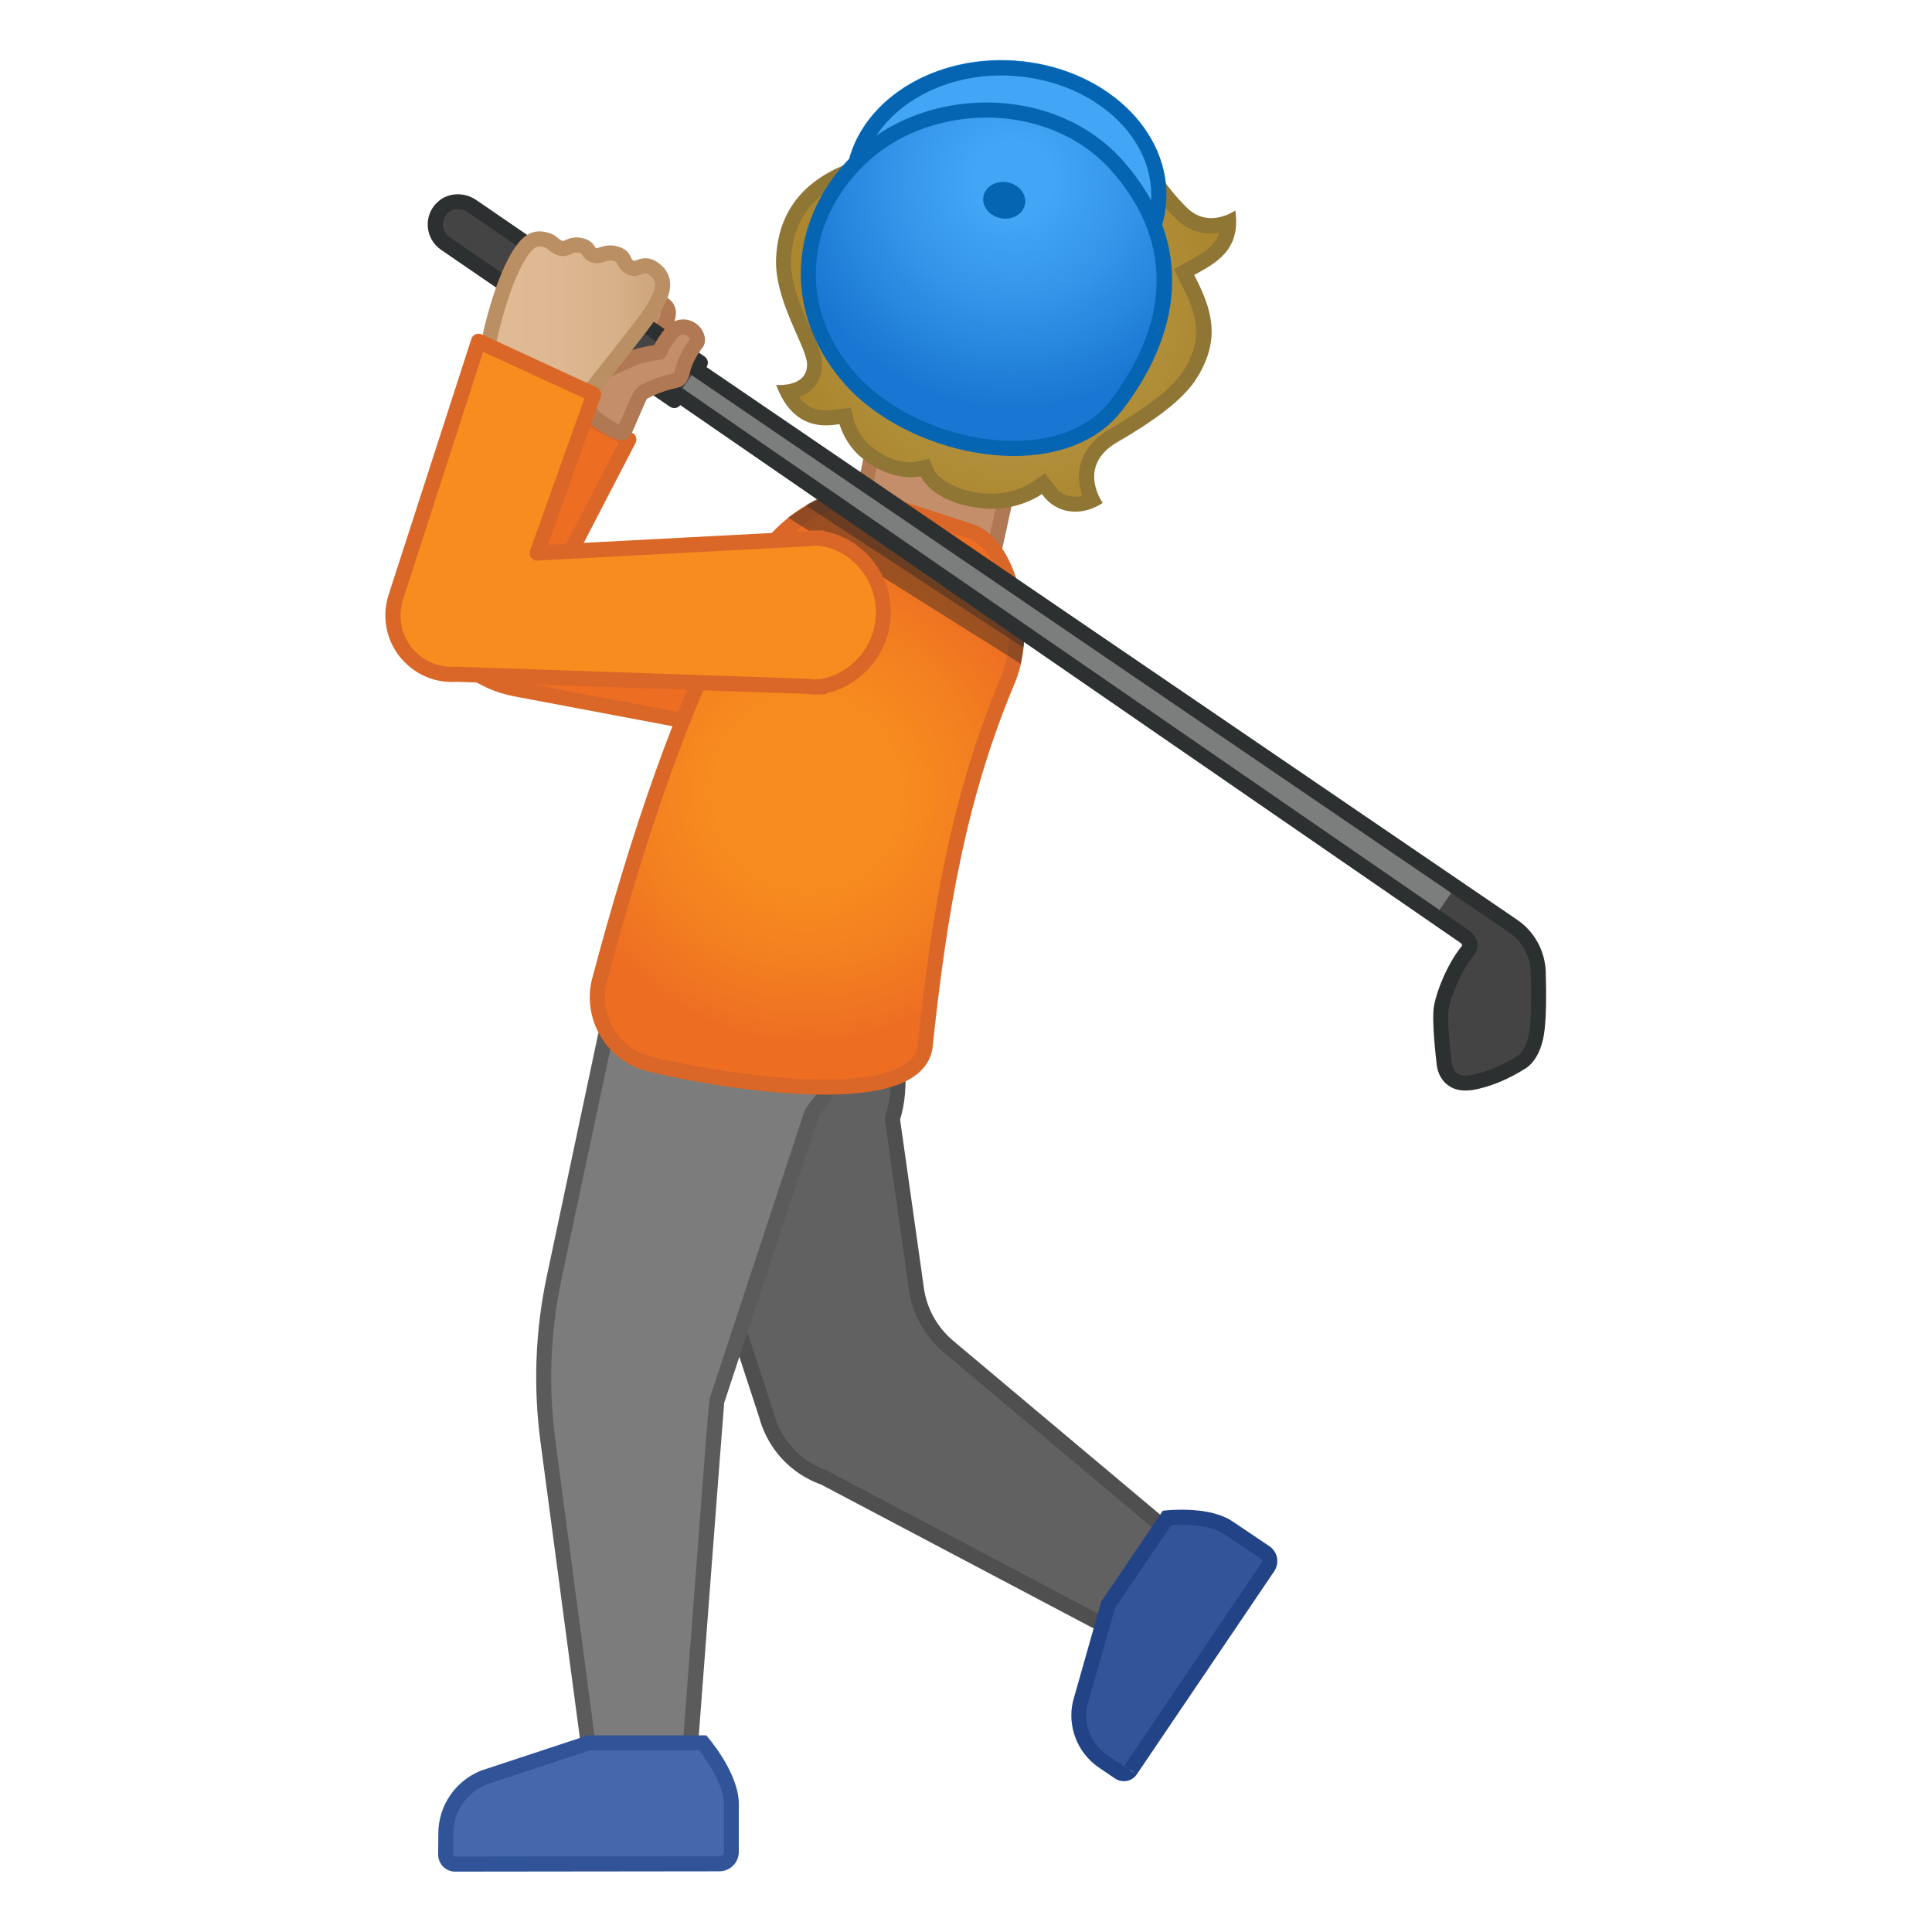 <svg viewBox="0 0 128 128" xmlns="http://www.w3.org/2000/svg" xmlns:xlink="http://www.w3.org/1999/xlink">
  <g id="Layer_3">
    <g>
      <g>
        <path d="M37.13,37.86 l4.53-8.74l-6.84-3.6l-5.85,11.29c-0.81,1.56-0.81,3.42,0,4.98l0,0c1.04,2.01,2.95,3.43,5.17,3.85l20.62,3.89l1.38-9.78 L37.13,37.86z" fill="#ED6D23" stroke="#DA6727" stroke-linecap="round" stroke-linejoin="round" stroke-miterlimit="10"/>
        <g>
          <path d="M46.71,60.35c6.15-1.06,12.01,3.06,13.07,9.22s-3.06,12.01-9.22,13.07S40.55,61.42,46.71,60.35z" fill="#444444"/>
          <g>
            <path d="M54.64,97.91c-1.14-0.41-2.08-1.08-2.78-1.97c-0.5-0.64-0.86-1.36-1.07-2.13L42.4,68.16 c1.02-2.69,3.08-6.92,4.45-7.32c1.25-0.36,2.44-0.55,3.54-0.55c2.84,0,5.12,1.19,6.78,3.52c2.39,3.37,2.7,8.15,1.99,10.17 c-0.03,0.08-0.03,0.16-0.02,0.23l1.58,11.18c0.21,1.49,0.96,2.84,2.11,3.8l16.39,13.77l-3.25,6.2L54.64,97.91z" fill="#616161"/>
            <path d="M50.39,60.79c2.67,0,4.81,1.11,6.37,3.31c2.3,3.24,2.6,7.8,1.93,9.71c-0.05,0.15-0.07,0.31-0.05,0.47 l1.58,11.18c0.23,1.61,1.04,3.07,2.28,4.12l16.08,13.51l-2.83,5.4L54.87,97.47c-0.04-0.02-0.09-0.04-0.13-0.06 c-0.98-0.35-1.84-0.97-2.48-1.78c-0.46-0.59-0.79-1.24-0.98-1.96c0-0.02-0.01-0.03-0.01-0.05l-8.33-25.46 c1.21-3.15,3.09-6.57,4.06-6.86C48.19,60.96,49.34,60.79,50.39,60.79 M50.39,59.79c-1.11,0-2.34,0.18-3.68,0.57 c-2.17,0.63-4.84,7.79-4.84,7.79l8.44,25.79c0.22,0.82,0.61,1.6,1.16,2.31c0.79,1,1.82,1.71,2.94,2.11l21.76,11.49l3.67-7 L63.14,88.82c-1.05-0.89-1.74-2.13-1.93-3.49l-1.58-11.18C60.91,70.48,59.06,59.79,50.39,59.79L50.39,59.79z" fill="#4F4F4F"/>
          </g>
          <g>
            <path d="M74.45,117.5c-0.11,0-0.21-0.03-0.3-0.09l-1.09-0.74c-1.24-0.85-1.83-2.36-1.5-3.83l1.86-6.52l3.9-5.76 c0.21-0.02,0.54-0.04,0.95-0.04c0.95,0,2.27,0.12,3.12,0.7l2.42,1.63c0.15,0.1,0.26,0.26,0.29,0.44c0.04,0.18,0,0.37-0.11,0.52 l-9.1,13.45C74.8,117.42,74.63,117.5,74.45,117.5z" fill="#325599"/>
            <path d="M78.27,101.02c1.25,0,2.26,0.22,2.84,0.62l2.42,1.63c0.06,0.04,0.07,0.09,0.08,0.12 s0.01,0.09-0.03,0.15l-9.1,13.45l0.83,0.56L74.43,117l-1.09-0.74c-1.06-0.73-1.57-2.02-1.3-3.28l1.83-6.44l3.72-5.49 C77.78,101.03,78.01,101.02,78.27,101.02 M78.27,100.02c-0.72,0-1.23,0.07-1.23,0.07l-4.08,6.02l-1.88,6.63 c-0.37,1.66,0.3,3.38,1.7,4.35l1.09,0.74c0.18,0.12,0.38,0.18,0.59,0.18c0.33,0,0.66-0.16,0.86-0.46l9.1-13.45 c0.37-0.55,0.23-1.29-0.32-1.66l-2.42-1.63C80.71,100.15,79.29,100.02,78.27,100.02L78.27,100.02z" fill="#224487"/>
          </g>
        </g>
        <path d="M45,54.87c6.22-0.54,11.71,4.06,12.25,10.28c0.54,6.22-4.06,11.71-10.28,12.25 C40.75,77.95,38.78,55.42,45,54.87z" fill="#616161"/>
        <g>
          <path d="M36.3,95.47c-0.48-3.62-0.34-7.26,0.42-10.83l4.61-21.74l15.26,4.15c-0.24,1.22-1.02,4.67-2.5,6.23 l-0.28,0.39c-0.03,0.04-0.05,0.08-0.06,0.13L47.5,92.78c-0.03,0.07-0.04,0.08-1.88,24.42l-6.43,0.02L36.3,95.47z" fill="#7C7C7C"/>
          <path d="M41.71,63.53l14.3,3.89c-0.35,1.62-1.12,4.3-2.28,5.53c-0.03,0.04-0.07,0.08-0.09,0.12l-0.23,0.33 c-0.05,0.08-0.1,0.17-0.13,0.26l-6.26,18.98l0,0c-0.07,0.32-0.22,2.29-1.87,24.08l-5.53,0.02L36.79,95.4 c-0.47-3.56-0.33-7.14,0.41-10.66L41.71,63.53 M40.95,62.28l-4.72,22.26c-0.77,3.61-0.91,7.33-0.42,11l2.95,22.18l7.33-0.02 c0,0,1.87-24.72,1.89-24.76l0,0l6.26-18.98l0.23-0.33c1.93-2.05,2.71-6.93,2.71-6.93L40.95,62.28L40.95,62.28z" fill="#5B5B5B"/>
        </g>
        <g>
          <g id="XMLID_8_">
            <path id="XMLID_10_" d="M74,24.13c0,0,1.64,0.77,1.13,2.62c-0.45,1.63-1.88,1.93-3.13,1.59l1.21-4.43L74,24.13z " fill="#E49500"/>
            <path id="XMLID_9_" d="M55.25,18.99c0,0-1.8-0.17-2.31,1.68c-0.45,1.63,0.63,2.62,1.88,2.97l1.21-4.43 L55.25,18.99z" fill="#E49500"/>
          </g>
          <g id="XMLID_4_">
            <g id="XMLID_7_">
              <path d="M72.9,27.97c-0.09,0-0.19,0-0.28-0.02l0.94-3.42l0.31,0.08c0.04,0.03,1.16,0.62,0.78,2.01 C74.34,27.74,73.53,27.97,72.9,27.97z" fill="#E49725"/>
              <path d="M73.88,25.26c0.22,0.22,0.46,0.61,0.28,1.23c-0.1,0.35-0.29,0.81-0.88,0.94L73.88,25.26 M73.21,23.92 L72,28.34c0.3,0.08,0.6,0.13,0.91,0.13c0.97,0,1.89-0.47,2.23-1.72C75.64,24.9,74,24.13,74,24.13L73.21,23.92L73.21,23.92z" fill="#CE8029"/>
            </g>
            <g id="XMLID_5_">
              <path d="M54.49,22.98c-0.61-0.28-1.41-0.91-1.06-2.18c0.33-1.19,1.3-1.31,1.7-1.31l0.3,0.08L54.49,22.98z" fill="#E49725"/>
              <path d="M54.78,20.02l-0.6,2.17c-0.28-0.28-0.44-0.68-0.28-1.27C54.07,20.35,54.42,20.11,54.78,20.02 M55.13,18.98c-0.41,0-1.76,0.12-2.19,1.68c-0.45,1.63,0.63,2.62,1.88,2.97l1.21-4.43l-0.79-0.22 C55.25,18.99,55.21,18.98,55.13,18.98L55.13,18.98z" fill="#CE8029"/>
            </g>
          </g>
          <polygon id="XMLID_3_" fill="#C48E6A" points=" 67.58,28.66 65.35,38.81 56.31,36.97 60.73,16.18 " stroke="#B07853" stroke-linecap="round" stroke-linejoin="round" stroke-miterlimit="10"/>
          <linearGradient id="XMLID_12_" gradientUnits="userSpaceOnUse" x1="54.332" x2="74.701" y1="20.128" y2="20.128">
            <stop offset="0.55" style="stop-color:#FFCA28"/>
            <stop offset="0.83" style="stop-color:#FCB316"/>
            <stop offset="1" style="stop-color:#FCB316"/>
          </linearGradient>
          <path id="XMLID_2_" d=" M67.95,9.44c-7.41-2.03-10.92,3.18-13.14,11.25c-2.3,8.37,4.11,7.81,8.08,8.9c3.91,1.07,8.3,4.66,10.61-3.77 C75.73,17.75,75.36,11.47,67.95,9.44z" fill="url(#XMLID_12_)" stroke="#EBA521" stroke-linecap="round" stroke-linejoin="round" stroke-miterlimit="10"/>
        </g>
        <radialGradient id="SVGID_1_" cx="53.472" cy="52.512" gradientUnits="userSpaceOnUse" r="16.939">
          <stop offset="0.364" style="stop-color:#F78C1F"/>
          <stop offset="0.678" style="stop-color:#F37F20"/>
          <stop offset="1" style="stop-color:#ED6D23"/>
        </radialGradient>
        <path d=" M42.83,70.44c-2.41-0.72-3.79-3.27-3.06-5.68c2.3-8.67,5.48-18.5,9.54-25.81c1.29-3.17,5.26-7.04,9.06-5.67l5.96,1.93 c2.58,0.91,3.85,6.4,2.48,9.76c-3.22,7.6-4.56,15.22-5.53,24.45C60.49,73.93,46.59,71.42,42.83,70.44z" fill="url(#SVGID_1_)" stroke="#DA6727" stroke-linecap="round" stroke-linejoin="round" stroke-miterlimit="10"/>
        <path d="M67.63,43.98l-15.42-9.69c0,0,2.75-1.86,3.68-1.81c0.94,0.05,11.75,7.16,12.05,7.56 C68.25,40.43,67.63,43.98,67.63,43.98z" fill="#212121" opacity="0.4"/>
        <path d="M67.8,42.9l-14.42-9.42c0,0,1.56-1.01,2.49-0.96c0.94,0.05,12.09,8.99,12.09,8.99 L67.8,42.9z" fill="#212121" opacity="0.4"/>
        <g>
          <polygon fill="#7C7D7D" points="95.21,60.52 96.38,58.81 33.43,15.76 32.25,17.46 "/>
          <path d="M44.67,26.53l1.73-2.51L31.23,13.61c-0.69-0.47-1.64-0.3-2.11,0.39l0,0c-0.48,0.69-0.3,1.65,0.39,2.12 L44.67,26.53z" fill="#2E2F2F"/>
          <path d="M96.43,58.74L96.43,58.74c0,0,4.66,2.6,5.18,3.72c0.38,0.83,0.45,3.77,0.24,5.65 c-0.2,1.89-1.1,2.29-1.1,2.29s-1.58,1.05-3.28,1.32c-1.71,0.27-1.79-1.27-1.79-1.27s-0.35-2.81-0.18-3.73 c0.17-0.92,0.83-2.61,1.76-3.75c0.42-0.51-0.26-0.95-0.26-0.95l-1.86-1.42L96.43,58.74z" fill="#2E2F2F"/>
        </g>
        <path d="M41.4,22.09 l-2.53-1.57l1.42-2.31c0,0,3.62,1.62,3.92,2.21c0.29,0.58-0.38,1.38-0.38,1.38C42.95,23.08,42.2,22.58,41.4,22.09z" fill="#C48E6A" stroke="#B07853" stroke-linecap="round" stroke-linejoin="round" stroke-miterlimit="10"/>
        <g>
          <path d="M30.16,123.5c-0.17,0-0.33-0.07-0.44-0.18c-0.12-0.12-0.18-0.28-0.18-0.44l0.01-1.42 c0.01-1.64,1.01-3.09,2.53-3.69l6.96-2.3h7.53c0.46,0.57,1.9,2.46,1.9,4.08l0,3.15c0,0.43-0.35,0.79-0.79,0.79L30.16,123.5 L30.16,123.5z" fill="#4568AD"/>
          <path d="M46.32,115.97c0.63,0.8,1.64,2.35,1.64,3.58l0,3.15c0,0.1-0.05,0.17-0.08,0.2 c-0.04,0.04-0.11,0.08-0.2,0.08L30.16,123c-0.03,0-0.06-0.01-0.09-0.04c-0.02-0.02-0.04-0.05-0.04-0.09l0.01-1.42 c0.01-1.43,0.87-2.69,2.19-3.22l6.88-2.27H46.32 M46.79,114.97h-7.84l-7.06,2.33c-1.71,0.67-2.84,2.32-2.85,4.15l-0.01,1.42 c0,0.62,0.5,1.13,1.12,1.13c0,0,0,0,0,0l17.51-0.02c0.71,0,1.29-0.58,1.29-1.29l0-3.15C48.96,117.4,46.79,114.97,46.79,114.97 L46.79,114.97z" fill="#315499"/>
        </g>
        <path d="M96.43,58.74L96.43,58.74c0,0,4.66,2.6,5.18,3.72c0.38,0.83,0.45,3.77,0.24,5.65 c-0.2,1.89-1.1,2.29-1.1,2.29s-1.58,1.05-3.28,1.32c-1.71,0.27-1.79-1.27-1.79-1.27s-0.35-2.81-0.18-3.73 c0.17-0.92,0.83-2.61,1.76-3.75c0.42-0.51-0.26-0.95-0.26-0.95l-1.86-1.42L96.43,58.74z" fill="#444444"/>
        <polygon fill="#7C7D7D" points="95.21,60.52 96.38,58.81 33.43,15.76 32.25,17.46 "/>
        <path d="M44.67,26.53l1.73-2.51L31.23,13.61c-0.69-0.47-1.64-0.3-2.11,0.39l0,0c-0.48,0.69-0.3,1.65,0.39,2.12 L44.67,26.53z" fill="#444444"/>
        <path d="M97.08,72.25c-0.48,0-0.88-0.13-1.21-0.4c-0.63-0.51-0.69-1.29-0.69-1.38 c-0.03-0.26-0.35-2.88-0.17-3.85c0.2-1.06,0.91-2.81,1.86-3.97c0.02-0.06-0.07-0.16-0.15-0.21L45.07,26.84 c-0.16,0.21-0.46,0.26-0.68,0.11l-15.17-10.4c-0.52-0.36-0.84-0.92-0.88-1.55c-0.04-0.63,0.21-1.23,0.69-1.65 c0.67-0.6,1.74-0.64,2.52-0.1l15.13,10.37c0.11,0.08,0.18,0.19,0.21,0.32c0.02,0.13-0.01,0.27-0.08,0.38l53.71,36.62 c1.15,0.78,1.85,2.08,1.89,3.46l0,0c0.05,1.67,0.02,2.94-0.07,3.77c-0.22,2.11-1.28,2.64-1.4,2.69c0,0.01-1.61,1.07-3.41,1.36 C97.39,72.24,97.23,72.25,97.08,72.25z M44.94,25.64c0.1,0,0.2,0.03,0.28,0.09l52.06,35.88c0.07,0.05,0.52,0.35,0.6,0.86 c0.03,0.2,0.02,0.5-0.24,0.82c-0.89,1.09-1.5,2.71-1.65,3.52c-0.13,0.69,0.09,2.82,0.19,3.58c0,0.04,0.04,0.46,0.33,0.7 c0.2,0.16,0.5,0.21,0.88,0.14c1.58-0.25,3.07-1.23,3.09-1.24c0.07-0.04,0.72-0.4,0.88-1.93c0.08-0.78,0.1-2.03,0.06-3.64l0,0 c-0.03-1.06-0.57-2.06-1.46-2.66l-54.13-36.9c-0.11-0.08-0.19-0.19-0.21-0.32c-0.02-0.13,0-0.27,0.08-0.38l0,0L30.99,14.06 c-0.41-0.28-0.96-0.27-1.29,0.03c-0.25,0.22-0.38,0.52-0.36,0.84c0.02,0.32,0.18,0.6,0.44,0.78l14.76,10.12 c0.08-0.1,0.18-0.16,0.3-0.19C44.88,25.64,44.91,25.64,44.94,25.64z" fill="#2D3030"/>
        <path d="M44.79,25.2c0,0-1.13,0.2-2.17,0.79c-0.31,0.18-1.16,2.56-1.32,2.65c-0.38,0.22-2.15-1.01-2.29-1.5 l0.08-2.12l3.08-1.38c0.48-0.14,2.02-0.51,2.47-0.26C45.56,23.88,45.27,25.06,44.79,25.2z" fill="#FFB300"/>
        <linearGradient id="SVGID_2_" gradientUnits="userSpaceOnUse" x1="39.826" x2="37.451" y1="16.906" y2="21.156">
          <stop offset="0" style="stop-color:#FFCA28"/>
          <stop offset="1" style="stop-color:#FFB300"/>
        </linearGradient>
        <path d="M43.46,17.93c-0.86-0.74-1.13,0.07-1.69-0.21c-0.56-0.28-0.29-0.65-0.81-0.85 c-0.85-0.34-1.17,0.21-1.62,0.04c-0.47-0.17-0.23-0.51-0.88-0.65c-0.73-0.16-0.91,0.38-1.42,0.15c-0.5-0.23-0.42-0.42-0.96-0.54 c-0.57-0.13-1,0.01-1.56,0.83c-1.46,2.15-2.13,5.33-2.13,5.33l7.34,3.36c0,0,2.96-3.95,3.49-4.8 C43.73,19.75,44.33,18.68,43.46,17.93z" fill="url(#SVGID_2_)"/>
        <path d="M46.16,22.71c0,0-0.56,0.68-0.85,1.55c-0.29,0.87-0.21,1.01-0.7,0.69l-0.45-0.22 c-0.49-0.32-0.56-0.53-0.53-1.07c0.03-0.54,0.54-1.19,0.54-1.19c0.21-0.32,0.51-0.71,0.91-0.79 C45.9,21.53,46.37,22.39,46.16,22.71z" fill="#FFB300"/>
        <g>
          <radialGradient id="SVGID_3_" cx="68.031" cy="24.341" gradientTransform="matrix(0.991 -0.029 0.029 0.991 -1.374 -1.717)" gradientUnits="userSpaceOnUse" r="14.085">
            <stop offset="0" style="stop-color:#BFA055"/>
            <stop offset="1" style="stop-color:#AB872F"/>
          </radialGradient>
          <path d="M71.23,33.42c-0.73,0-1.37-0.34-1.8-0.96l-0.29-0.42l-0.41,0.3c-0.01,0.01-1.22,0.88-3.03,0.88 c-0.21,0-0.43-0.01-0.65-0.04c-2.9-0.33-3.57-1.76-3.6-1.82l-0.17-0.39l-0.42,0.11c0,0-0.2,0.05-0.53,0.05 c-0.65,0-1.65-0.18-2.77-1.04C56.4,29.21,56.1,28,56.1,27.99l-0.1-0.43l-0.56,0.07c-0.18,0.03-0.43,0.06-0.72,0.06 c-1.13,0-1.97-0.56-2.55-1.71c0.44-0.06,0.97-0.22,1.34-0.6c0.32-0.32,0.48-0.75,0.47-1.25c-0.01-0.54-0.33-1.26-0.73-2.18 c-0.62-1.42-1.4-3.19-1.32-4.87c0.21-4.13,3.3-5.5,5.6-6.17c1.36-0.4,2.32-1.12,3.25-1.82c1.19-0.9,2.21-1.67,3.95-1.72 c0.15,0,0.3-0.01,0.45-0.01c1.86,0,3.49,0.35,4.85,1.05c0.19,0.1,0.38,0.24,0.58,0.37c0.46,0.33,0.99,0.7,1.61,0.7l0.13-0.01 c0.27-0.02,0.52-0.07,0.75-0.12c0.24-0.05,0.44-0.09,0.64-0.09c0.17,0,0.4,0.03,0.73,0.22c0.77,0.45,1.29,1.26,1.81,2.13 c0.51,0.85,1.15,1.66,1.97,2.48c0.58,0.58,1.26,0.88,2.01,0.88c0.44,0,0.83-0.1,1.14-0.22c-0.01,1.66-1.13,2.28-2.31,2.94 l-0.63,0.36l0.22,0.43c1.21,2.35,1.6,4.05,0.21,6.3c-0.75,1.21-2.37,2.51-5.11,4.1c-0.96,0.56-1.54,1.28-1.73,2.15 c-0.18,0.86,0.09,1.65,0.32,2.13C71.99,33.33,71.6,33.42,71.23,33.42z" fill="url(#SVGID_3_)"/>
          <path d="M65.17,7.86c1.78,0,3.33,0.34,4.62,1c0.15,0.08,0.33,0.2,0.51,0.34c0.5,0.35,1.12,0.79,1.9,0.79 c0.06,0,0.11,0,0.17-0.01c0.31-0.03,0.57-0.08,0.81-0.13c0.21-0.04,0.39-0.08,0.54-0.08c0.11,0,0.25,0.02,0.47,0.15 c0.66,0.39,1.15,1.15,1.63,1.95c0.53,0.88,1.2,1.73,2.04,2.58c0.67,0.67,1.48,1.02,2.37,1.02c0.19,0,0.37-0.02,0.55-0.04 c-0.25,0.82-0.97,1.27-1.95,1.82l-0.22,0.12l-0.84,0.47l0.44,0.86c1.15,2.23,1.5,3.75,0.23,5.81c-0.7,1.14-2.27,2.38-4.93,3.93 c-1.09,0.63-1.75,1.47-1.96,2.47c-0.15,0.73-0.03,1.41,0.15,1.94c-0.16,0.04-0.31,0.06-0.47,0.06c-0.57,0-1.05-0.26-1.4-0.75 l-0.59-0.82l-0.82,0.59c-0.01,0.01-1.11,0.78-2.73,0.78c-0.2,0-0.4-0.01-0.6-0.03c-2.57-0.29-3.18-1.49-3.19-1.51l-0.34-0.78 l-0.83,0.2c0,0-0.15,0.04-0.41,0.04c-0.57,0-1.46-0.16-2.47-0.94c-0.99-0.76-1.27-1.81-1.27-1.82l-0.21-0.86l-0.88,0.11 l-0.12,0.02c-0.18,0.02-0.41,0.05-0.66,0.05c-0.51,0-1.18-0.11-1.77-0.89c0.32-0.12,0.65-0.3,0.91-0.57 c0.41-0.42,0.62-0.98,0.61-1.61c-0.01-0.64-0.35-1.41-0.78-2.37c-0.6-1.37-1.36-3.08-1.27-4.64c0.2-3.82,3.08-5.09,5.24-5.72 c1.45-0.42,2.49-1.21,3.41-1.9c1.12-0.84,2.09-1.57,3.67-1.62C64.88,7.86,65.03,7.86,65.17,7.86 M65.17,6.86 c-0.15,0-0.31,0-0.46,0.01c-3.33,0.1-4.37,2.7-7.33,3.56c-2.29,0.67-5.73,2.14-5.96,6.62c-0.15,2.86,2.03,5.9,2.05,7.08 c0.02,1.26-1.31,1.38-1.84,1.38c-0.13,0-0.21-0.01-0.21-0.01c0.85,2.3,2.29,2.68,3.3,2.68c0.38,0,0.69-0.05,0.9-0.08 c0,0,0.33,1.37,1.64,2.37c1.26,0.96,2.4,1.15,3.08,1.15c0.41,0,0.66-0.07,0.66-0.07s0.72,1.75,4,2.12 c0.24,0.03,0.48,0.04,0.71,0.04c2.01,0,3.32-0.98,3.32-0.98c0.55,0.78,1.35,1.17,2.21,1.17c0.6,0,1.23-0.19,1.82-0.58 c0,0-1.78-2.44,0.97-4.03c3.14-1.82,4.57-3.12,5.28-4.27c1.59-2.58,0.99-4.52-0.19-6.8c1.36-0.77,3.12-1.59,2.72-4.28 c0,0-0.7,0.51-1.59,0.51c-0.52,0-1.11-0.17-1.66-0.73c-0.72-0.73-1.37-1.51-1.89-2.39c-0.52-0.88-1.1-1.78-1.98-2.3 c-0.37-0.22-0.68-0.29-0.98-0.29c-0.45,0-0.88,0.16-1.43,0.21c-0.03,0-0.06,0-0.09,0c-0.7,0-1.33-0.69-1.96-1.02 C68.68,7.16,66.92,6.86,65.17,6.86L65.17,6.86z" fill="#8F7635"/>
        </g>
        <g>
          <path d="M45.08,21.68c-0.4,0.07-0.7,0.47-0.91,0.79c0,0-0.32,0.41-0.47,0.85c-0.58,0.07-1.25,0.23-1.54,0.32 l-3.08,1.38L39,27.14c0.14,0.49,1.91,1.72,2.29,1.5c0.16-0.09,1.01-2.48,1.32-2.65c1.04-0.59,2.17-0.79,2.17-0.79 c0.06-0.02,0.12-0.05,0.17-0.1c0.05-0.01,0.09-0.07,0.13-0.16c0.07-0.11,0.11-0.25,0.13-0.39c0.03-0.08,0.06-0.18,0.09-0.28 c0.29-0.87,0.85-1.55,0.85-1.55C46.37,22.39,45.9,21.53,45.08,21.68z" fill="#C48E6A"/>
          <path d="M41.18,29.16c-0.2,0-0.4-0.07-0.56-0.13c-0.64-0.26-1.92-1.12-2.1-1.76c-0.01-0.05-0.02-0.1-0.02-0.16 l0.08-2.12c0.01-0.19,0.12-0.36,0.3-0.44l3.08-1.38c0.32-0.1,0.86-0.23,1.39-0.31c0.17-0.37,0.4-0.66,0.43-0.7 c0.22-0.35,0.62-0.86,1.21-0.97h0c0.58-0.11,1.16,0.13,1.49,0.63c0.26,0.39,0.3,0.85,0.1,1.16c-0.04,0.05-0.54,0.67-0.8,1.44 l-0.08,0.26c-0.02,0.16-0.08,0.35-0.18,0.51c0,0.02-0.08,0.22-0.3,0.34c-0.09,0.07-0.19,0.12-0.29,0.15 c-0.07,0.02-1.12,0.21-2.07,0.74c-0.07,0.11-0.43,0.96-0.63,1.42c-0.4,0.94-0.48,1.12-0.69,1.24 C41.42,29.14,41.3,29.16,41.18,29.16z M39.5,27.04c0.19,0.29,1.07,0.91,1.51,1.08c0.09-0.19,0.2-0.46,0.3-0.67 c0.57-1.33,0.77-1.73,1.06-1.89c0.97-0.55,2.01-0.78,2.27-0.83c0.01-0.02,0.02-0.04,0.02-0.04c0.01-0.02,0.04-0.08,0.06-0.21 l0.11-0.37c0.26-0.76,0.7-1.39,0.87-1.62c-0.02-0.05-0.06-0.14-0.15-0.22c-0.11-0.09-0.23-0.12-0.38-0.09l0,0 c-0.11,0.02-0.3,0.13-0.58,0.57c-0.03,0.04-0.29,0.39-0.41,0.74c-0.06,0.18-0.22,0.31-0.42,0.34c-0.55,0.06-1.17,0.22-1.46,0.3 l-2.73,1.22L39.5,27.04z M44.82,24.62c-0.08,0.02-0.13,0.06-0.16,0.1c0.02,0,0.04-0.01,0.04-0.01 C44.76,24.66,44.76,24.64,44.82,24.62z M43.7,23.32L43.7,23.32L43.7,23.32z" fill="#B07853"/>
        </g>
        <ellipse cx="66.64" cy="12.67" fill="#42A5F5" rx="8.66" ry="10.64" transform="matrix(0.068 -0.998 0.998 0.068 49.458 78.294)"/>
        <path d="M66.33,5L66.33,5c0.28,0,0.55,0.01,0.83,0.03c5.31,0.36,9.39,4.09,9.1,8.3 c-0.27,3.93-4.36,7.01-9.31,7.01c-0.28,0-0.55-0.01-0.83-0.03c-2.61-0.18-5-1.16-6.72-2.78c-1.67-1.56-2.51-3.52-2.38-5.52 C57.29,8.08,61.38,5,66.33,5 M66.33,4c-5.47,0-10,3.42-10.31,7.95c-0.33,4.77,4.16,8.96,10.03,9.37c0.3,0.02,0.6,0.03,0.9,0.03 c5.47,0,10-3.42,10.31-7.95c0.33-4.77-4.16-8.96-10.03-9.37C66.93,4.01,66.63,4,66.33,4L66.33,4z" fill="#0665B2"/>
        <radialGradient id="SVGID_7_" cx="67.102" cy="11.999" gradientUnits="userSpaceOnUse" r="15.401">
          <stop offset="0.17" style="stop-color:#42A5F5"/>
          <stop offset="0.457" style="stop-color:#3798EB"/>
          <stop offset="0.983" style="stop-color:#1976D2"/>
        </radialGradient>
        <path d="M74.23,10.83c4.85,5.52,3.59,11.46-0.08,16.19c-3.91,5.05-13.87,3.1-18.13-1.86 s-3.3-11.37,1.28-15.3S69.91,5.91,74.23,10.83z" fill="url(#SVGID_7_)"/>
        <path d="M65.36,7.79L65.36,7.79c3.29,0,6.31,1.29,8.29,3.54c5.41,6.15,2.25,12.2-0.12,15.25 c-1.31,1.7-3.57,2.63-6.36,2.63c-3.98,0-8.24-1.84-10.58-4.57c-1.91-2.22-2.77-4.79-2.49-7.44c0.26-2.53,1.57-4.93,3.69-6.75 C59.76,8.76,62.52,7.79,65.36,7.79 M65.36,6.79c-3.01,0-6.01,1-8.22,2.9c-4.67,4.01-5.65,10.54-1.3,15.61 c2.57,3,7.18,4.91,11.34,4.91c2.87,0,5.53-0.91,7.16-3.02c3.74-4.83,5.03-10.89,0.08-16.52C72.08,8.03,68.71,6.79,65.36,6.79 L65.36,6.79z" fill="#0665B2"/>
        <ellipse cx="66.54" cy="13.28" fill="#0665B2" rx="1.21" ry="1.4" transform="matrix(0.179 -0.984 0.984 0.179 41.554 76.368)"/>
      </g>
      <linearGradient id="SVGID_8_" gradientUnits="userSpaceOnUse" x1="32.248" x2="43.903" y1="21.176" y2="21.176">
        <stop offset="0" style="stop-color:#E0BB95"/>
        <stop offset="0.41" style="stop-color:#DEB892"/>
        <stop offset="0.742" style="stop-color:#D6B088"/>
        <stop offset="0.998" style="stop-color:#CCA47A"/>
      </linearGradient>
      <path d=" M43.46,17.93c-0.86-0.74-1.13,0.07-1.69-0.21c-0.56-0.28-0.29-0.65-0.81-0.85c-0.85-0.34-1.17,0.21-1.62,0.04 c-0.47-0.17-0.23-0.51-0.88-0.65c-0.73-0.16-0.91,0.38-1.42,0.15c-0.5-0.23-0.42-0.42-0.96-0.54c-0.57-0.13-1,0.01-1.56,0.83 c-1.46,2.15-2.27,6.59-2.27,6.59l6.35,3.24c0,0,4.08-5.09,4.61-5.93C43.73,19.75,44.33,18.68,43.46,17.93z" fill="url(#SVGID_8_)" stroke="#BA8F63" stroke-linecap="round" stroke-linejoin="round" stroke-miterlimit="10"/>
      <g>
        <path d="M58.53,40.57c0-2.73-2.08-4.62-4.07-4.9l0-0.04l-0.26,0.01c-0.08-0.01-0.16-0.01-0.24-0.01 c-0.16,0-0.32,0.02-0.48,0.05l-17.89,0.94l3.75-10.51l-7.63-3.52l-5.46,16.89l0,0c-0.5,1.46-0.11,3.13,1.11,4.21 c0.82,0.72,1.86,1.04,2.87,0.96l23.31,0.81c0.13,0.02,0.27,0.04,0.41,0.04c0.07,0,0.15-0.01,0.23-0.01l0.39,0.01l0-0.06 C56.53,45.11,58.53,43.18,58.53,40.57z" fill="#F78C1F"/>
        <path d="M53.95,46.01c-0.17,0-0.33-0.02-0.5-0.04l-23.24-0.8c-1.14,0.08-2.29-0.3-3.18-1.09 c-1.35-1.18-1.84-3.05-1.26-4.75l5.46-16.88c0.04-0.14,0.14-0.25,0.27-0.3s0.28-0.06,0.41,0l7.63,3.52 c0.24,0.11,0.35,0.38,0.26,0.62l-3.5,9.8l17.14-0.9c0.16-0.04,0.46-0.06,0.74-0.04l0.24-0.01c0.1-0.01,0.21,0.02,0.29,0.08 c2.15,0.4,4.31,2.46,4.31,5.36c0,2.8-2.1,4.87-4.2,5.33c-0.08,0.06-0.18,0.11-0.29,0.1L54.16,46 C54.08,46.01,54.02,46.01,53.95,46.01z M30.2,44.17l23.36,0.8c0.17,0.03,0.28,0.04,0.39,0.04L54.07,45c0.02,0,0.12,0,0.13-0.01 L54.35,45c0.04-0.02,0.08-0.04,0.13-0.04c1.75-0.3,3.55-2.03,3.55-4.38c0-2.44-1.85-4.15-3.64-4.4c-0.03,0-0.07-0.01-0.1-0.02 l-0.07,0c-0.02,0-0.09,0-0.11,0c-0.18-0.01-0.36,0-0.53,0.03l-17.96,0.95c-0.17,0.03-0.33-0.07-0.43-0.2s-0.13-0.31-0.07-0.47 l3.6-10.07l-6.71-3.09l-5.29,16.35c-0.45,1.32-0.07,2.77,0.97,3.68C28.38,43.94,29.27,44.23,30.2,44.17z" fill="#DA6727"/>
      </g>
    </g>
  </g>
</svg>